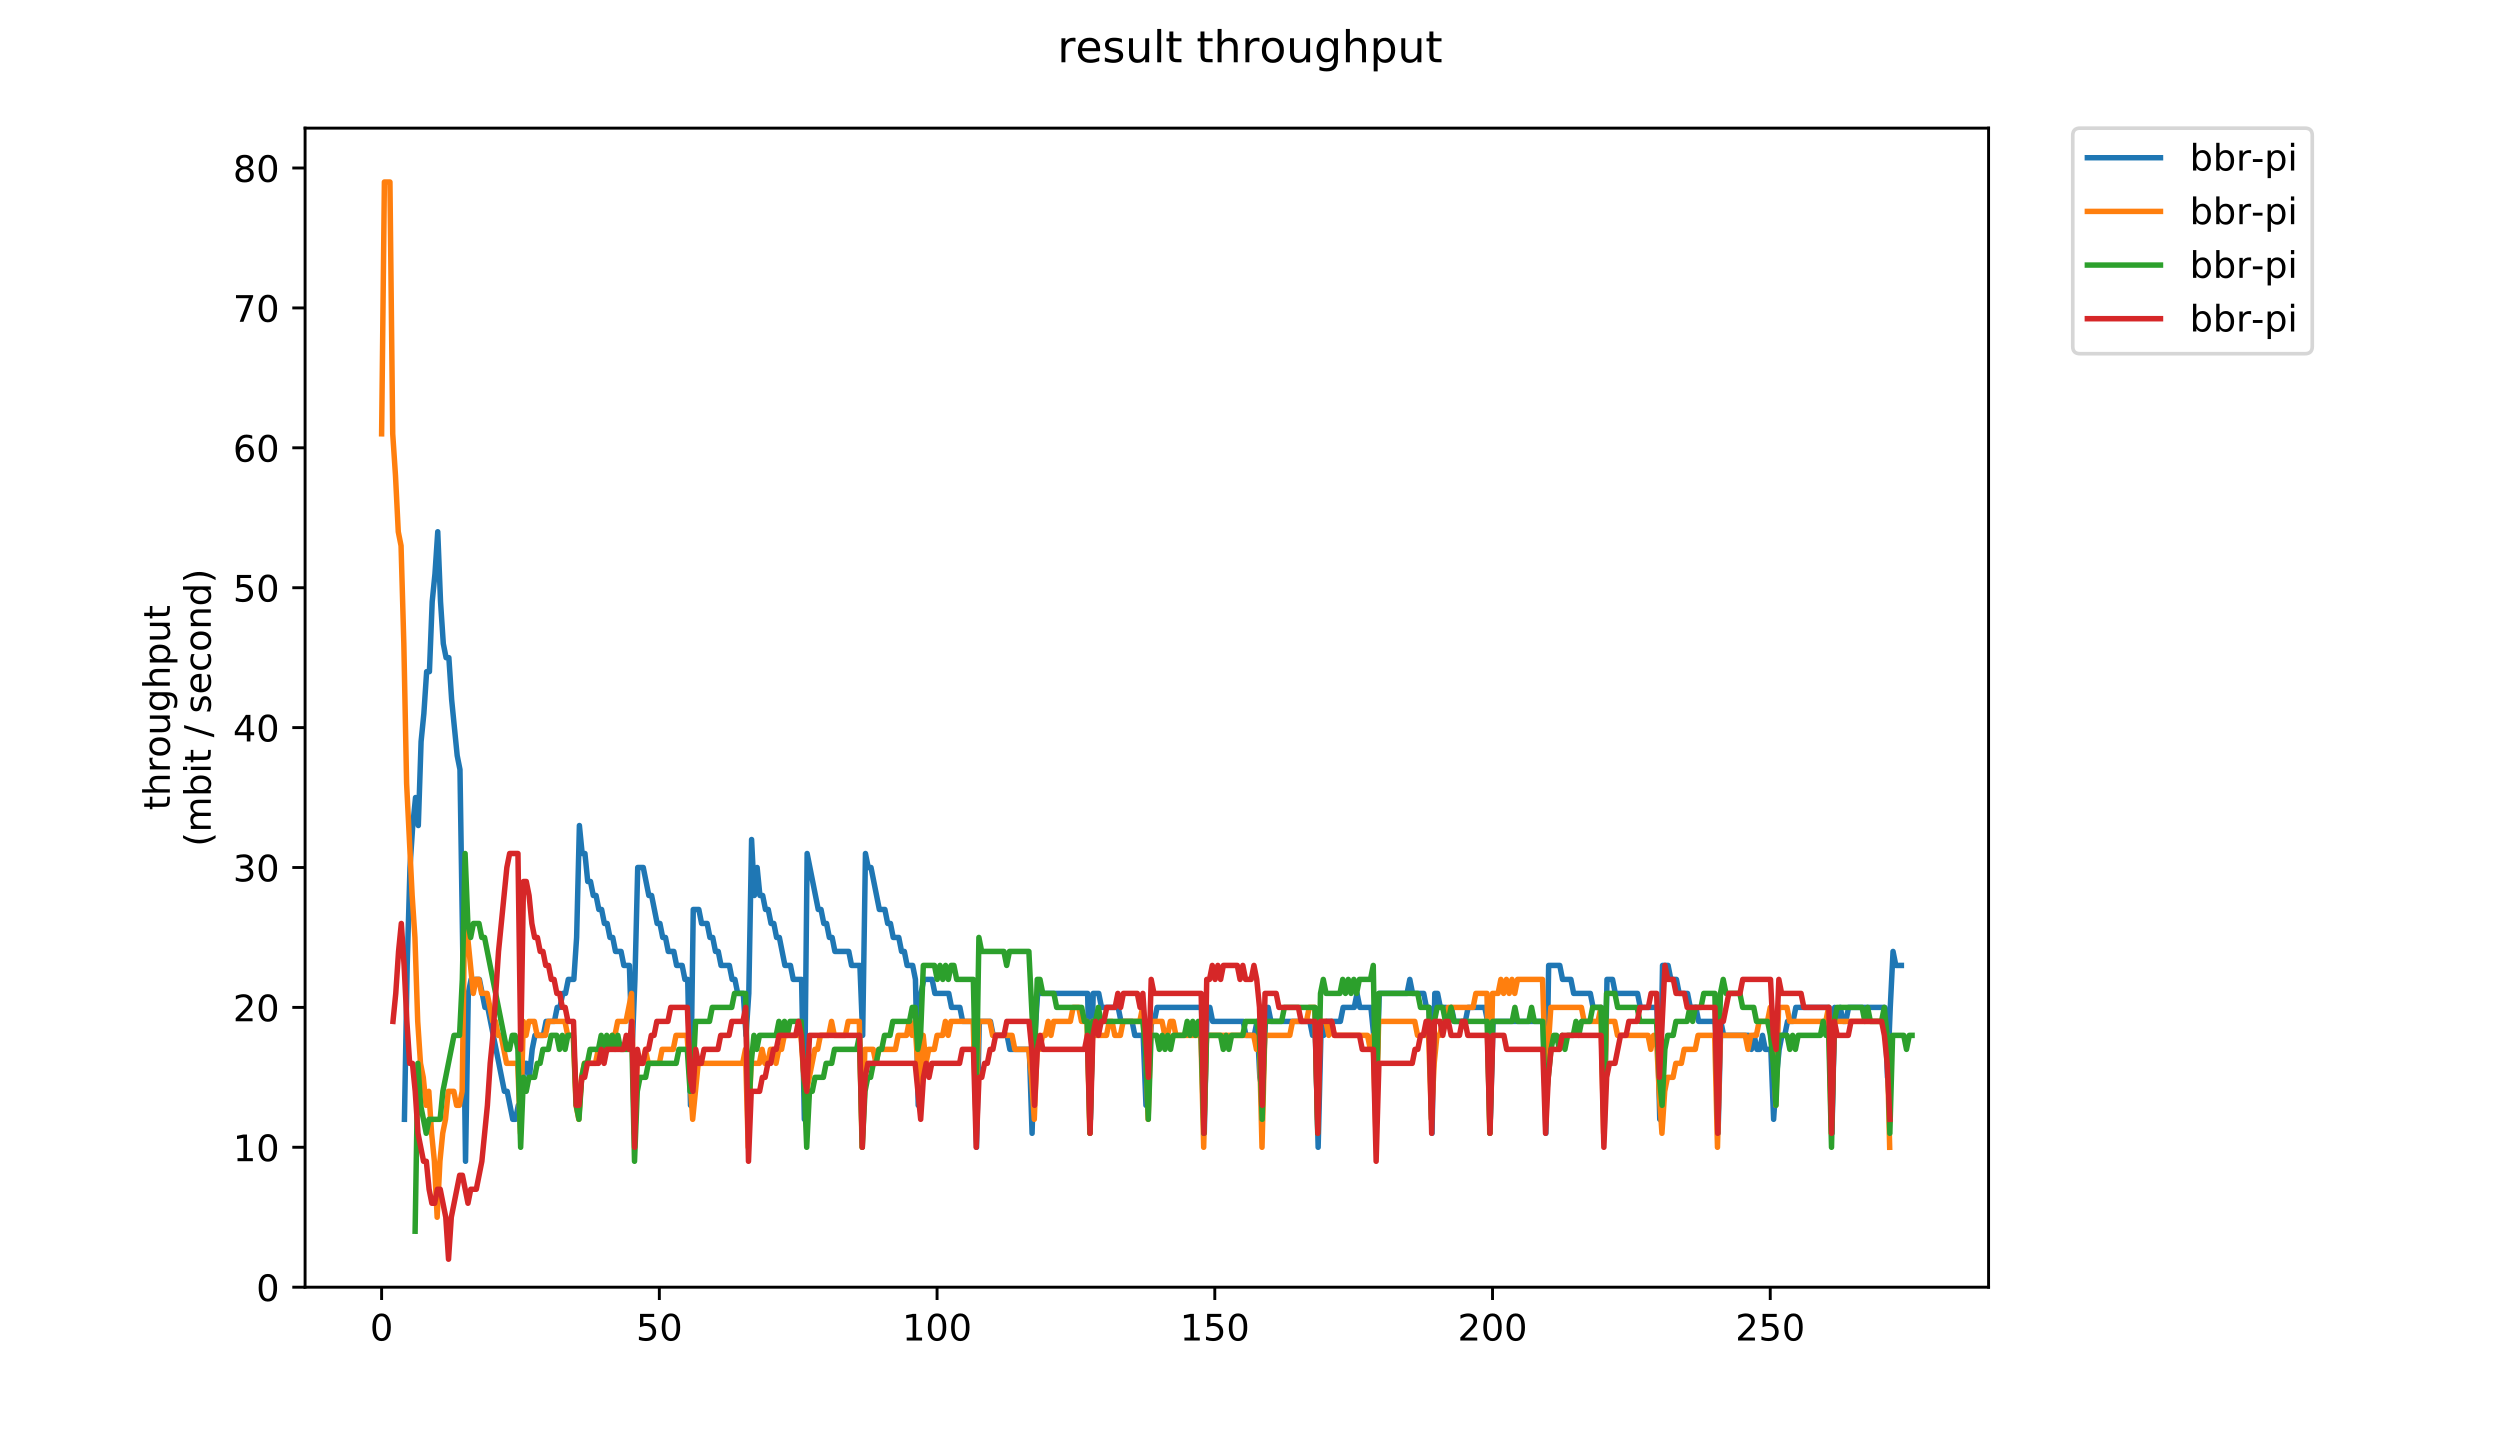 <?xml version="1.0" encoding="utf-8" standalone="no"?>
<!DOCTYPE svg PUBLIC "-//W3C//DTD SVG 1.1//EN"
  "http://www.w3.org/Graphics/SVG/1.1/DTD/svg11.dtd">
<!-- Created with matplotlib (https://matplotlib.org/) -->
<svg height="396pt" version="1.1" viewBox="0 0 684 396" width="684pt" xmlns="http://www.w3.org/2000/svg" xmlns:xlink="http://www.w3.org/1999/xlink">
 <defs>
  <style type="text/css">
*{stroke-linecap:butt;stroke-linejoin:round;}
  </style>
 </defs>
 <g id="figure_1">
  <g id="patch_1">
   <path d="M 0 396 
L 684 396 
L 684 0 
L 0 0 
z
" style="fill:#ffffff;"/>
  </g>
  <g id="axes_1">
   <g id="patch_2">
    <path d="M 83.472 352.174 
L 544.074 352.174 
L 544.074 35.062 
L 83.472 35.062 
z
" style="fill:#ffffff;"/>
   </g>
   <g id="matplotlib.axis_1">
    <g id="xtick_1">
     <g id="line2d_1">
      <defs>
       <path d="M 0 0 
L 0 3.5 
" id="mbd7cd6d226" style="stroke:#000000;stroke-width:0.8;"/>
      </defs>
      <g>
       <use style="stroke:#000000;stroke-width:0.8;" x="104.409" xlink:href="#mbd7cd6d226" y="352.174"/>
      </g>
     </g>
     <g id="text_1">
      <!-- 0 -->
      <defs>
       <path d="M 31.781 66.406 
Q 24.172 66.406 20.328 58.906 
Q 16.5 51.422 16.5 36.375 
Q 16.5 21.391 20.328 13.891 
Q 24.172 6.391 31.781 6.391 
Q 39.453 6.391 43.281 13.891 
Q 47.125 21.391 47.125 36.375 
Q 47.125 51.422 43.281 58.906 
Q 39.453 66.406 31.781 66.406 
z
M 31.781 74.219 
Q 44.047 74.219 50.516 64.516 
Q 56.984 54.828 56.984 36.375 
Q 56.984 17.969 50.516 8.266 
Q 44.047 -1.422 31.781 -1.422 
Q 19.531 -1.422 13.062 8.266 
Q 6.594 17.969 6.594 36.375 
Q 6.594 54.828 13.062 64.516 
Q 19.531 74.219 31.781 74.219 
z
" id="DejaVuSans-48"/>
      </defs>
      <g transform="translate(101.228 366.773)scale(0.1 -0.1)">
       <use xlink:href="#DejaVuSans-48"/>
      </g>
     </g>
    </g>
    <g id="xtick_2">
     <g id="line2d_2">
      <g>
       <use style="stroke:#000000;stroke-width:0.8;" x="180.395" xlink:href="#mbd7cd6d226" y="352.174"/>
      </g>
     </g>
     <g id="text_2">
      <!-- 50 -->
      <defs>
       <path d="M 10.797 72.906 
L 49.516 72.906 
L 49.516 64.594 
L 19.828 64.594 
L 19.828 46.734 
Q 21.969 47.469 24.109 47.828 
Q 26.266 48.188 28.422 48.188 
Q 40.625 48.188 47.75 41.5 
Q 54.891 34.812 54.891 23.391 
Q 54.891 11.625 47.562 5.094 
Q 40.234 -1.422 26.906 -1.422 
Q 22.312 -1.422 17.547 -0.641 
Q 12.797 0.141 7.719 1.703 
L 7.719 11.625 
Q 12.109 9.234 16.797 8.062 
Q 21.484 6.891 26.703 6.891 
Q 35.156 6.891 40.078 11.328 
Q 45.016 15.766 45.016 23.391 
Q 45.016 31 40.078 35.438 
Q 35.156 39.891 26.703 39.891 
Q 22.75 39.891 18.812 39.016 
Q 14.891 38.141 10.797 36.281 
z
" id="DejaVuSans-53"/>
      </defs>
      <g transform="translate(174.032 366.773)scale(0.1 -0.1)">
       <use xlink:href="#DejaVuSans-53"/>
       <use x="63.623" xlink:href="#DejaVuSans-48"/>
      </g>
     </g>
    </g>
    <g id="xtick_3">
     <g id="line2d_3">
      <g>
       <use style="stroke:#000000;stroke-width:0.8;" x="256.381" xlink:href="#mbd7cd6d226" y="352.174"/>
      </g>
     </g>
     <g id="text_3">
      <!-- 100 -->
      <defs>
       <path d="M 12.406 8.297 
L 28.516 8.297 
L 28.516 63.922 
L 10.984 60.406 
L 10.984 69.391 
L 28.422 72.906 
L 38.281 72.906 
L 38.281 8.297 
L 54.391 8.297 
L 54.391 0 
L 12.406 0 
z
" id="DejaVuSans-49"/>
      </defs>
      <g transform="translate(246.837 366.773)scale(0.1 -0.1)">
       <use xlink:href="#DejaVuSans-49"/>
       <use x="63.623" xlink:href="#DejaVuSans-48"/>
       <use x="127.246" xlink:href="#DejaVuSans-48"/>
      </g>
     </g>
    </g>
    <g id="xtick_4">
     <g id="line2d_4">
      <g>
       <use style="stroke:#000000;stroke-width:0.8;" x="332.367" xlink:href="#mbd7cd6d226" y="352.174"/>
      </g>
     </g>
     <g id="text_4">
      <!-- 150 -->
      <g transform="translate(322.823 366.773)scale(0.1 -0.1)">
       <use xlink:href="#DejaVuSans-49"/>
       <use x="63.623" xlink:href="#DejaVuSans-53"/>
       <use x="127.246" xlink:href="#DejaVuSans-48"/>
      </g>
     </g>
    </g>
    <g id="xtick_5">
     <g id="line2d_5">
      <g>
       <use style="stroke:#000000;stroke-width:0.8;" x="408.353" xlink:href="#mbd7cd6d226" y="352.174"/>
      </g>
     </g>
     <g id="text_5">
      <!-- 200 -->
      <defs>
       <path d="M 19.188 8.297 
L 53.609 8.297 
L 53.609 0 
L 7.328 0 
L 7.328 8.297 
Q 12.938 14.109 22.625 23.891 
Q 32.328 33.688 34.812 36.531 
Q 39.547 41.844 41.422 45.531 
Q 43.312 49.219 43.312 52.781 
Q 43.312 58.594 39.234 62.25 
Q 35.156 65.922 28.609 65.922 
Q 23.969 65.922 18.812 64.312 
Q 13.672 62.703 7.812 59.422 
L 7.812 69.391 
Q 13.766 71.781 18.938 73 
Q 24.125 74.219 28.422 74.219 
Q 39.75 74.219 46.484 68.547 
Q 53.219 62.891 53.219 53.422 
Q 53.219 48.922 51.531 44.891 
Q 49.859 40.875 45.406 35.406 
Q 44.188 33.984 37.641 27.219 
Q 31.109 20.453 19.188 8.297 
z
" id="DejaVuSans-50"/>
      </defs>
      <g transform="translate(398.809 366.773)scale(0.1 -0.1)">
       <use xlink:href="#DejaVuSans-50"/>
       <use x="63.623" xlink:href="#DejaVuSans-48"/>
       <use x="127.246" xlink:href="#DejaVuSans-48"/>
      </g>
     </g>
    </g>
    <g id="xtick_6">
     <g id="line2d_6">
      <g>
       <use style="stroke:#000000;stroke-width:0.8;" x="484.339" xlink:href="#mbd7cd6d226" y="352.174"/>
      </g>
     </g>
     <g id="text_6">
      <!-- 250 -->
      <g transform="translate(474.795 366.773)scale(0.1 -0.1)">
       <use xlink:href="#DejaVuSans-50"/>
       <use x="63.623" xlink:href="#DejaVuSans-53"/>
       <use x="127.246" xlink:href="#DejaVuSans-48"/>
      </g>
     </g>
    </g>
   </g>
   <g id="matplotlib.axis_2">
    <g id="ytick_1">
     <g id="line2d_7">
      <defs>
       <path d="M 0 0 
L -3.5 0 
" id="md52f89cf24" style="stroke:#000000;stroke-width:0.8;"/>
      </defs>
      <g>
       <use style="stroke:#000000;stroke-width:0.8;" x="83.472" xlink:href="#md52f89cf24" y="352.174"/>
      </g>
     </g>
     <g id="text_7">
      <!-- 0 -->
      <g transform="translate(70.11 355.973)scale(0.1 -0.1)">
       <use xlink:href="#DejaVuSans-48"/>
      </g>
     </g>
    </g>
    <g id="ytick_2">
     <g id="line2d_8">
      <g>
       <use style="stroke:#000000;stroke-width:0.8;" x="83.472" xlink:href="#md52f89cf24" y="313.899"/>
      </g>
     </g>
     <g id="text_8">
      <!-- 10 -->
      <g transform="translate(63.747 317.698)scale(0.1 -0.1)">
       <use xlink:href="#DejaVuSans-49"/>
       <use x="63.623" xlink:href="#DejaVuSans-48"/>
      </g>
     </g>
    </g>
    <g id="ytick_3">
     <g id="line2d_9">
      <g>
       <use style="stroke:#000000;stroke-width:0.8;" x="83.472" xlink:href="#md52f89cf24" y="275.623"/>
      </g>
     </g>
     <g id="text_9">
      <!-- 20 -->
      <g transform="translate(63.747 279.423)scale(0.1 -0.1)">
       <use xlink:href="#DejaVuSans-50"/>
       <use x="63.623" xlink:href="#DejaVuSans-48"/>
      </g>
     </g>
    </g>
    <g id="ytick_4">
     <g id="line2d_10">
      <g>
       <use style="stroke:#000000;stroke-width:0.8;" x="83.472" xlink:href="#md52f89cf24" y="237.348"/>
      </g>
     </g>
     <g id="text_10">
      <!-- 30 -->
      <defs>
       <path d="M 40.578 39.312 
Q 47.656 37.797 51.625 33 
Q 55.609 28.219 55.609 21.188 
Q 55.609 10.406 48.188 4.484 
Q 40.766 -1.422 27.094 -1.422 
Q 22.516 -1.422 17.656 -0.516 
Q 12.797 0.391 7.625 2.203 
L 7.625 11.719 
Q 11.719 9.328 16.594 8.109 
Q 21.484 6.891 26.812 6.891 
Q 36.078 6.891 40.938 10.547 
Q 45.797 14.203 45.797 21.188 
Q 45.797 27.641 41.281 31.266 
Q 36.766 34.906 28.719 34.906 
L 20.219 34.906 
L 20.219 43.016 
L 29.109 43.016 
Q 36.375 43.016 40.234 45.922 
Q 44.094 48.828 44.094 54.297 
Q 44.094 59.906 40.109 62.906 
Q 36.141 65.922 28.719 65.922 
Q 24.656 65.922 20.016 65.031 
Q 15.375 64.156 9.812 62.312 
L 9.812 71.094 
Q 15.438 72.656 20.344 73.438 
Q 25.25 74.219 29.594 74.219 
Q 40.828 74.219 47.359 69.109 
Q 53.906 64.016 53.906 55.328 
Q 53.906 49.266 50.438 45.094 
Q 46.969 40.922 40.578 39.312 
z
" id="DejaVuSans-51"/>
      </defs>
      <g transform="translate(63.747 241.147)scale(0.1 -0.1)">
       <use xlink:href="#DejaVuSans-51"/>
       <use x="63.623" xlink:href="#DejaVuSans-48"/>
      </g>
     </g>
    </g>
    <g id="ytick_5">
     <g id="line2d_11">
      <g>
       <use style="stroke:#000000;stroke-width:0.8;" x="83.472" xlink:href="#md52f89cf24" y="199.073"/>
      </g>
     </g>
     <g id="text_11">
      <!-- 40 -->
      <defs>
       <path d="M 37.797 64.312 
L 12.891 25.391 
L 37.797 25.391 
z
M 35.203 72.906 
L 47.609 72.906 
L 47.609 25.391 
L 58.016 25.391 
L 58.016 17.188 
L 47.609 17.188 
L 47.609 0 
L 37.797 0 
L 37.797 17.188 
L 4.891 17.188 
L 4.891 26.703 
z
" id="DejaVuSans-52"/>
      </defs>
      <g transform="translate(63.747 202.872)scale(0.1 -0.1)">
       <use xlink:href="#DejaVuSans-52"/>
       <use x="63.623" xlink:href="#DejaVuSans-48"/>
      </g>
     </g>
    </g>
    <g id="ytick_6">
     <g id="line2d_12">
      <g>
       <use style="stroke:#000000;stroke-width:0.8;" x="83.472" xlink:href="#md52f89cf24" y="160.797"/>
      </g>
     </g>
     <g id="text_12">
      <!-- 50 -->
      <g transform="translate(63.747 164.596)scale(0.1 -0.1)">
       <use xlink:href="#DejaVuSans-53"/>
       <use x="63.623" xlink:href="#DejaVuSans-48"/>
      </g>
     </g>
    </g>
    <g id="ytick_7">
     <g id="line2d_13">
      <g>
       <use style="stroke:#000000;stroke-width:0.8;" x="83.472" xlink:href="#md52f89cf24" y="122.522"/>
      </g>
     </g>
     <g id="text_13">
      <!-- 60 -->
      <defs>
       <path d="M 33.016 40.375 
Q 26.375 40.375 22.484 35.828 
Q 18.609 31.297 18.609 23.391 
Q 18.609 15.531 22.484 10.953 
Q 26.375 6.391 33.016 6.391 
Q 39.656 6.391 43.531 10.953 
Q 47.406 15.531 47.406 23.391 
Q 47.406 31.297 43.531 35.828 
Q 39.656 40.375 33.016 40.375 
z
M 52.594 71.297 
L 52.594 62.312 
Q 48.875 64.062 45.094 64.984 
Q 41.312 65.922 37.594 65.922 
Q 27.828 65.922 22.672 59.328 
Q 17.531 52.734 16.797 39.406 
Q 19.672 43.656 24.016 45.922 
Q 28.375 48.188 33.594 48.188 
Q 44.578 48.188 50.953 41.516 
Q 57.328 34.859 57.328 23.391 
Q 57.328 12.156 50.688 5.359 
Q 44.047 -1.422 33.016 -1.422 
Q 20.359 -1.422 13.672 8.266 
Q 6.984 17.969 6.984 36.375 
Q 6.984 53.656 15.188 63.938 
Q 23.391 74.219 37.203 74.219 
Q 40.922 74.219 44.703 73.484 
Q 48.484 72.75 52.594 71.297 
z
" id="DejaVuSans-54"/>
      </defs>
      <g transform="translate(63.747 126.321)scale(0.1 -0.1)">
       <use xlink:href="#DejaVuSans-54"/>
       <use x="63.623" xlink:href="#DejaVuSans-48"/>
      </g>
     </g>
    </g>
    <g id="ytick_8">
     <g id="line2d_14">
      <g>
       <use style="stroke:#000000;stroke-width:0.8;" x="83.472" xlink:href="#md52f89cf24" y="84.246"/>
      </g>
     </g>
     <g id="text_14">
      <!-- 70 -->
      <defs>
       <path d="M 8.203 72.906 
L 55.078 72.906 
L 55.078 68.703 
L 28.609 0 
L 18.312 0 
L 43.219 64.594 
L 8.203 64.594 
z
" id="DejaVuSans-55"/>
      </defs>
      <g transform="translate(63.747 88.046)scale(0.1 -0.1)">
       <use xlink:href="#DejaVuSans-55"/>
       <use x="63.623" xlink:href="#DejaVuSans-48"/>
      </g>
     </g>
    </g>
    <g id="ytick_9">
     <g id="line2d_15">
      <g>
       <use style="stroke:#000000;stroke-width:0.8;" x="83.472" xlink:href="#md52f89cf24" y="45.971"/>
      </g>
     </g>
     <g id="text_15">
      <!-- 80 -->
      <defs>
       <path d="M 31.781 34.625 
Q 24.75 34.625 20.719 30.859 
Q 16.703 27.094 16.703 20.516 
Q 16.703 13.922 20.719 10.156 
Q 24.75 6.391 31.781 6.391 
Q 38.812 6.391 42.859 10.172 
Q 46.922 13.969 46.922 20.516 
Q 46.922 27.094 42.891 30.859 
Q 38.875 34.625 31.781 34.625 
z
M 21.922 38.812 
Q 15.578 40.375 12.031 44.719 
Q 8.5 49.078 8.5 55.328 
Q 8.5 64.062 14.719 69.141 
Q 20.953 74.219 31.781 74.219 
Q 42.672 74.219 48.875 69.141 
Q 55.078 64.062 55.078 55.328 
Q 55.078 49.078 51.531 44.719 
Q 48 40.375 41.703 38.812 
Q 48.828 37.156 52.797 32.312 
Q 56.781 27.484 56.781 20.516 
Q 56.781 9.906 50.312 4.234 
Q 43.844 -1.422 31.781 -1.422 
Q 19.734 -1.422 13.25 4.234 
Q 6.781 9.906 6.781 20.516 
Q 6.781 27.484 10.781 32.312 
Q 14.797 37.156 21.922 38.812 
z
M 18.312 54.391 
Q 18.312 48.734 21.844 45.562 
Q 25.391 42.391 31.781 42.391 
Q 38.141 42.391 41.719 45.562 
Q 45.312 48.734 45.312 54.391 
Q 45.312 60.062 41.719 63.234 
Q 38.141 66.406 31.781 66.406 
Q 25.391 66.406 21.844 63.234 
Q 18.312 60.062 18.312 54.391 
z
" id="DejaVuSans-56"/>
      </defs>
      <g transform="translate(63.747 49.77)scale(0.1 -0.1)">
       <use xlink:href="#DejaVuSans-56"/>
       <use x="63.623" xlink:href="#DejaVuSans-48"/>
      </g>
     </g>
    </g>
    <g id="text_16">
     <!-- throughput -->
     <defs>
      <path d="M 18.312 70.219 
L 18.312 54.688 
L 36.812 54.688 
L 36.812 47.703 
L 18.312 47.703 
L 18.312 18.016 
Q 18.312 11.328 20.141 9.422 
Q 21.969 7.516 27.594 7.516 
L 36.812 7.516 
L 36.812 0 
L 27.594 0 
Q 17.188 0 13.234 3.875 
Q 9.281 7.766 9.281 18.016 
L 9.281 47.703 
L 2.688 47.703 
L 2.688 54.688 
L 9.281 54.688 
L 9.281 70.219 
z
" id="DejaVuSans-116"/>
      <path d="M 54.891 33.016 
L 54.891 0 
L 45.906 0 
L 45.906 32.719 
Q 45.906 40.484 42.875 44.328 
Q 39.844 48.188 33.797 48.188 
Q 26.516 48.188 22.312 43.547 
Q 18.109 38.922 18.109 30.906 
L 18.109 0 
L 9.078 0 
L 9.078 75.984 
L 18.109 75.984 
L 18.109 46.188 
Q 21.344 51.125 25.703 53.562 
Q 30.078 56 35.797 56 
Q 45.219 56 50.047 50.172 
Q 54.891 44.344 54.891 33.016 
z
" id="DejaVuSans-104"/>
      <path d="M 41.109 46.297 
Q 39.594 47.172 37.812 47.578 
Q 36.031 48 33.891 48 
Q 26.266 48 22.188 43.047 
Q 18.109 38.094 18.109 28.812 
L 18.109 0 
L 9.078 0 
L 9.078 54.688 
L 18.109 54.688 
L 18.109 46.188 
Q 20.953 51.172 25.484 53.578 
Q 30.031 56 36.531 56 
Q 37.453 56 38.578 55.875 
Q 39.703 55.766 41.062 55.516 
z
" id="DejaVuSans-114"/>
      <path d="M 30.609 48.391 
Q 23.391 48.391 19.188 42.75 
Q 14.984 37.109 14.984 27.297 
Q 14.984 17.484 19.156 11.844 
Q 23.344 6.203 30.609 6.203 
Q 37.797 6.203 41.984 11.859 
Q 46.188 17.531 46.188 27.297 
Q 46.188 37.016 41.984 42.703 
Q 37.797 48.391 30.609 48.391 
z
M 30.609 56 
Q 42.328 56 49.016 48.375 
Q 55.719 40.766 55.719 27.297 
Q 55.719 13.875 49.016 6.219 
Q 42.328 -1.422 30.609 -1.422 
Q 18.844 -1.422 12.172 6.219 
Q 5.516 13.875 5.516 27.297 
Q 5.516 40.766 12.172 48.375 
Q 18.844 56 30.609 56 
z
" id="DejaVuSans-111"/>
      <path d="M 8.5 21.578 
L 8.5 54.688 
L 17.484 54.688 
L 17.484 21.922 
Q 17.484 14.156 20.5 10.266 
Q 23.531 6.391 29.594 6.391 
Q 36.859 6.391 41.078 11.031 
Q 45.312 15.672 45.312 23.688 
L 45.312 54.688 
L 54.297 54.688 
L 54.297 0 
L 45.312 0 
L 45.312 8.406 
Q 42.047 3.422 37.719 1 
Q 33.406 -1.422 27.688 -1.422 
Q 18.266 -1.422 13.375 4.438 
Q 8.5 10.297 8.5 21.578 
z
M 31.109 56 
z
" id="DejaVuSans-117"/>
      <path d="M 45.406 27.984 
Q 45.406 37.75 41.375 43.109 
Q 37.359 48.484 30.078 48.484 
Q 22.859 48.484 18.828 43.109 
Q 14.797 37.75 14.797 27.984 
Q 14.797 18.266 18.828 12.891 
Q 22.859 7.516 30.078 7.516 
Q 37.359 7.516 41.375 12.891 
Q 45.406 18.266 45.406 27.984 
z
M 54.391 6.781 
Q 54.391 -7.172 48.188 -13.984 
Q 42 -20.797 29.203 -20.797 
Q 24.469 -20.797 20.266 -20.094 
Q 16.062 -19.391 12.109 -17.922 
L 12.109 -9.188 
Q 16.062 -11.328 19.922 -12.344 
Q 23.781 -13.375 27.781 -13.375 
Q 36.625 -13.375 41.016 -8.766 
Q 45.406 -4.156 45.406 5.172 
L 45.406 9.625 
Q 42.625 4.781 38.281 2.391 
Q 33.938 0 27.875 0 
Q 17.828 0 11.672 7.656 
Q 5.516 15.328 5.516 27.984 
Q 5.516 40.672 11.672 48.328 
Q 17.828 56 27.875 56 
Q 33.938 56 38.281 53.609 
Q 42.625 51.219 45.406 46.391 
L 45.406 54.688 
L 54.391 54.688 
z
" id="DejaVuSans-103"/>
      <path d="M 18.109 8.203 
L 18.109 -20.797 
L 9.078 -20.797 
L 9.078 54.688 
L 18.109 54.688 
L 18.109 46.391 
Q 20.953 51.266 25.266 53.625 
Q 29.594 56 35.594 56 
Q 45.562 56 51.781 48.094 
Q 58.016 40.188 58.016 27.297 
Q 58.016 14.406 51.781 6.484 
Q 45.562 -1.422 35.594 -1.422 
Q 29.594 -1.422 25.266 0.953 
Q 20.953 3.328 18.109 8.203 
z
M 48.688 27.297 
Q 48.688 37.203 44.609 42.844 
Q 40.531 48.484 33.406 48.484 
Q 26.266 48.484 22.188 42.844 
Q 18.109 37.203 18.109 27.297 
Q 18.109 17.391 22.188 11.75 
Q 26.266 6.109 33.406 6.109 
Q 40.531 6.109 44.609 11.75 
Q 48.688 17.391 48.688 27.297 
z
" id="DejaVuSans-112"/>
     </defs>
     <g transform="translate(46.47 221.675)rotate(-90)scale(0.1 -0.1)">
      <use xlink:href="#DejaVuSans-116"/>
      <use x="39.209" xlink:href="#DejaVuSans-104"/>
      <use x="102.588" xlink:href="#DejaVuSans-114"/>
      <use x="143.67" xlink:href="#DejaVuSans-111"/>
      <use x="204.852" xlink:href="#DejaVuSans-117"/>
      <use x="268.23" xlink:href="#DejaVuSans-103"/>
      <use x="331.707" xlink:href="#DejaVuSans-104"/>
      <use x="395.086" xlink:href="#DejaVuSans-112"/>
      <use x="458.562" xlink:href="#DejaVuSans-117"/>
      <use x="521.941" xlink:href="#DejaVuSans-116"/>
     </g>
     <!-- (mbit / second) -->
     <defs>
      <path d="M 31 75.875 
Q 24.469 64.656 21.281 53.656 
Q 18.109 42.672 18.109 31.391 
Q 18.109 20.125 21.312 9.062 
Q 24.516 -2 31 -13.188 
L 23.188 -13.188 
Q 15.875 -1.703 12.234 9.375 
Q 8.594 20.453 8.594 31.391 
Q 8.594 42.281 12.203 53.312 
Q 15.828 64.359 23.188 75.875 
z
" id="DejaVuSans-40"/>
      <path d="M 52 44.188 
Q 55.375 50.25 60.062 53.125 
Q 64.75 56 71.094 56 
Q 79.641 56 84.281 50.016 
Q 88.922 44.047 88.922 33.016 
L 88.922 0 
L 79.891 0 
L 79.891 32.719 
Q 79.891 40.578 77.094 44.375 
Q 74.312 48.188 68.609 48.188 
Q 61.625 48.188 57.562 43.547 
Q 53.516 38.922 53.516 30.906 
L 53.516 0 
L 44.484 0 
L 44.484 32.719 
Q 44.484 40.625 41.703 44.406 
Q 38.922 48.188 33.109 48.188 
Q 26.219 48.188 22.156 43.531 
Q 18.109 38.875 18.109 30.906 
L 18.109 0 
L 9.078 0 
L 9.078 54.688 
L 18.109 54.688 
L 18.109 46.188 
Q 21.188 51.219 25.484 53.609 
Q 29.781 56 35.688 56 
Q 41.656 56 45.828 52.969 
Q 50 49.953 52 44.188 
z
" id="DejaVuSans-109"/>
      <path d="M 48.688 27.297 
Q 48.688 37.203 44.609 42.844 
Q 40.531 48.484 33.406 48.484 
Q 26.266 48.484 22.188 42.844 
Q 18.109 37.203 18.109 27.297 
Q 18.109 17.391 22.188 11.75 
Q 26.266 6.109 33.406 6.109 
Q 40.531 6.109 44.609 11.75 
Q 48.688 17.391 48.688 27.297 
z
M 18.109 46.391 
Q 20.953 51.266 25.266 53.625 
Q 29.594 56 35.594 56 
Q 45.562 56 51.781 48.094 
Q 58.016 40.188 58.016 27.297 
Q 58.016 14.406 51.781 6.484 
Q 45.562 -1.422 35.594 -1.422 
Q 29.594 -1.422 25.266 0.953 
Q 20.953 3.328 18.109 8.203 
L 18.109 0 
L 9.078 0 
L 9.078 75.984 
L 18.109 75.984 
z
" id="DejaVuSans-98"/>
      <path d="M 9.422 54.688 
L 18.406 54.688 
L 18.406 0 
L 9.422 0 
z
M 9.422 75.984 
L 18.406 75.984 
L 18.406 64.594 
L 9.422 64.594 
z
" id="DejaVuSans-105"/>
      <path id="DejaVuSans-32"/>
      <path d="M 25.391 72.906 
L 33.688 72.906 
L 8.297 -9.281 
L 0 -9.281 
z
" id="DejaVuSans-47"/>
      <path d="M 44.281 53.078 
L 44.281 44.578 
Q 40.484 46.531 36.375 47.5 
Q 32.281 48.484 27.875 48.484 
Q 21.188 48.484 17.844 46.438 
Q 14.5 44.391 14.5 40.281 
Q 14.5 37.156 16.891 35.375 
Q 19.281 33.594 26.516 31.984 
L 29.594 31.297 
Q 39.156 29.25 43.188 25.516 
Q 47.219 21.781 47.219 15.094 
Q 47.219 7.469 41.188 3.016 
Q 35.156 -1.422 24.609 -1.422 
Q 20.219 -1.422 15.453 -0.562 
Q 10.688 0.297 5.422 2 
L 5.422 11.281 
Q 10.406 8.688 15.234 7.391 
Q 20.062 6.109 24.812 6.109 
Q 31.156 6.109 34.562 8.281 
Q 37.984 10.453 37.984 14.406 
Q 37.984 18.062 35.516 20.016 
Q 33.062 21.969 24.703 23.781 
L 21.578 24.516 
Q 13.234 26.266 9.516 29.906 
Q 5.812 33.547 5.812 39.891 
Q 5.812 47.609 11.281 51.797 
Q 16.75 56 26.812 56 
Q 31.781 56 36.172 55.266 
Q 40.578 54.547 44.281 53.078 
z
" id="DejaVuSans-115"/>
      <path d="M 56.203 29.594 
L 56.203 25.203 
L 14.891 25.203 
Q 15.484 15.922 20.484 11.062 
Q 25.484 6.203 34.422 6.203 
Q 39.594 6.203 44.453 7.469 
Q 49.312 8.734 54.109 11.281 
L 54.109 2.781 
Q 49.266 0.734 44.188 -0.344 
Q 39.109 -1.422 33.891 -1.422 
Q 20.797 -1.422 13.156 6.188 
Q 5.516 13.812 5.516 26.812 
Q 5.516 40.234 12.766 48.109 
Q 20.016 56 32.328 56 
Q 43.359 56 49.781 48.891 
Q 56.203 41.797 56.203 29.594 
z
M 47.219 32.234 
Q 47.125 39.594 43.094 43.984 
Q 39.062 48.391 32.422 48.391 
Q 24.906 48.391 20.391 44.141 
Q 15.875 39.891 15.188 32.172 
z
" id="DejaVuSans-101"/>
      <path d="M 48.781 52.594 
L 48.781 44.188 
Q 44.969 46.297 41.141 47.344 
Q 37.312 48.391 33.406 48.391 
Q 24.656 48.391 19.812 42.844 
Q 14.984 37.312 14.984 27.297 
Q 14.984 17.281 19.812 11.734 
Q 24.656 6.203 33.406 6.203 
Q 37.312 6.203 41.141 7.25 
Q 44.969 8.297 48.781 10.406 
L 48.781 2.094 
Q 45.016 0.344 40.984 -0.531 
Q 36.969 -1.422 32.422 -1.422 
Q 20.062 -1.422 12.781 6.344 
Q 5.516 14.109 5.516 27.297 
Q 5.516 40.672 12.859 48.328 
Q 20.219 56 33.016 56 
Q 37.156 56 41.109 55.141 
Q 45.062 54.297 48.781 52.594 
z
" id="DejaVuSans-99"/>
      <path d="M 54.891 33.016 
L 54.891 0 
L 45.906 0 
L 45.906 32.719 
Q 45.906 40.484 42.875 44.328 
Q 39.844 48.188 33.797 48.188 
Q 26.516 48.188 22.312 43.547 
Q 18.109 38.922 18.109 30.906 
L 18.109 0 
L 9.078 0 
L 9.078 54.688 
L 18.109 54.688 
L 18.109 46.188 
Q 21.344 51.125 25.703 53.562 
Q 30.078 56 35.797 56 
Q 45.219 56 50.047 50.172 
Q 54.891 44.344 54.891 33.016 
z
" id="DejaVuSans-110"/>
      <path d="M 45.406 46.391 
L 45.406 75.984 
L 54.391 75.984 
L 54.391 0 
L 45.406 0 
L 45.406 8.203 
Q 42.578 3.328 38.25 0.953 
Q 33.938 -1.422 27.875 -1.422 
Q 17.969 -1.422 11.734 6.484 
Q 5.516 14.406 5.516 27.297 
Q 5.516 40.188 11.734 48.094 
Q 17.969 56 27.875 56 
Q 33.938 56 38.25 53.625 
Q 42.578 51.266 45.406 46.391 
z
M 14.797 27.297 
Q 14.797 17.391 18.875 11.75 
Q 22.953 6.109 30.078 6.109 
Q 37.203 6.109 41.297 11.75 
Q 45.406 17.391 45.406 27.297 
Q 45.406 37.203 41.297 42.844 
Q 37.203 48.484 30.078 48.484 
Q 22.953 48.484 18.875 42.844 
Q 14.797 37.203 14.797 27.297 
z
" id="DejaVuSans-100"/>
      <path d="M 8.016 75.875 
L 15.828 75.875 
Q 23.141 64.359 26.781 53.312 
Q 30.422 42.281 30.422 31.391 
Q 30.422 20.453 26.781 9.375 
Q 23.141 -1.703 15.828 -13.188 
L 8.016 -13.188 
Q 14.5 -2 17.703 9.062 
Q 20.906 20.125 20.906 31.391 
Q 20.906 42.672 17.703 53.656 
Q 14.5 64.656 8.016 75.875 
z
" id="DejaVuSans-41"/>
     </defs>
     <g transform="translate(57.668 231.609)rotate(-90)scale(0.1 -0.1)">
      <use xlink:href="#DejaVuSans-40"/>
      <use x="39.014" xlink:href="#DejaVuSans-109"/>
      <use x="136.426" xlink:href="#DejaVuSans-98"/>
      <use x="199.902" xlink:href="#DejaVuSans-105"/>
      <use x="227.686" xlink:href="#DejaVuSans-116"/>
      <use x="266.895" xlink:href="#DejaVuSans-32"/>
      <use x="298.682" xlink:href="#DejaVuSans-47"/>
      <use x="332.373" xlink:href="#DejaVuSans-32"/>
      <use x="364.16" xlink:href="#DejaVuSans-115"/>
      <use x="416.26" xlink:href="#DejaVuSans-101"/>
      <use x="477.783" xlink:href="#DejaVuSans-99"/>
      <use x="532.764" xlink:href="#DejaVuSans-111"/>
      <use x="593.945" xlink:href="#DejaVuSans-110"/>
      <use x="657.324" xlink:href="#DejaVuSans-100"/>
      <use x="720.801" xlink:href="#DejaVuSans-41"/>
     </g>
    </g>
   </g>
   <g id="line2d_16">
    <path clip-path="url(#pabd8fc4e37)" d="M 110.65 306.244 
L 111.41 264.141 
L 112.17 237.348 
L 112.93 225.865 
L 113.69 218.21 
L 114.45 225.865 
L 115.209 202.9 
L 115.969 195.245 
L 116.729 183.762 
L 117.489 183.762 
L 118.249 164.625 
L 119.009 156.97 
L 119.769 145.487 
L 120.528 164.625 
L 121.288 176.107 
L 122.048 179.935 
L 122.808 179.935 
L 123.568 191.417 
L 125.088 206.728 
L 125.847 210.555 
L 126.607 260.313 
L 127.367 317.726 
L 128.127 271.796 
L 128.887 267.968 
L 131.167 267.968 
L 132.686 275.623 
L 133.446 275.623 
L 138.005 298.589 
L 138.765 298.589 
L 140.285 306.244 
L 141.045 306.244 
L 141.805 302.416 
L 142.564 302.416 
L 143.324 290.934 
L 144.084 290.934 
L 144.844 294.761 
L 145.604 287.106 
L 146.364 283.278 
L 148.643 283.278 
L 149.403 279.451 
L 151.683 279.451 
L 152.443 275.623 
L 153.202 275.623 
L 153.962 271.796 
L 154.722 271.796 
L 155.482 267.968 
L 157.002 267.968 
L 157.762 256.486 
L 158.521 225.865 
L 159.281 233.52 
L 160.041 233.52 
L 160.801 241.176 
L 161.561 241.176 
L 162.321 245.003 
L 163.081 245.003 
L 163.841 248.831 
L 164.6 248.831 
L 165.36 252.658 
L 166.12 252.658 
L 166.88 256.486 
L 167.64 256.486 
L 168.4 260.313 
L 169.919 260.313 
L 170.679 264.141 
L 172.199 264.141 
L 172.959 287.106 
L 173.719 267.968 
L 174.479 237.348 
L 175.998 237.348 
L 177.518 245.003 
L 178.278 245.003 
L 179.798 252.658 
L 180.557 252.658 
L 181.317 256.486 
L 182.077 256.486 
L 182.837 260.313 
L 184.357 260.313 
L 185.117 264.141 
L 186.636 264.141 
L 187.396 267.968 
L 188.156 267.968 
L 188.916 302.416 
L 189.676 248.831 
L 191.195 248.831 
L 191.955 252.658 
L 193.475 252.658 
L 194.235 256.486 
L 194.995 256.486 
L 195.755 260.313 
L 196.515 260.313 
L 197.274 264.141 
L 199.554 264.141 
L 200.314 267.968 
L 201.074 267.968 
L 201.834 271.796 
L 203.353 271.796 
L 204.113 283.278 
L 204.873 271.796 
L 205.633 229.693 
L 206.393 245.003 
L 207.153 237.348 
L 207.912 245.003 
L 208.672 245.003 
L 209.432 248.831 
L 210.192 248.831 
L 210.952 252.658 
L 211.712 252.658 
L 212.472 256.486 
L 213.231 256.486 
L 214.751 264.141 
L 216.271 264.141 
L 217.031 267.968 
L 219.31 267.968 
L 220.07 306.244 
L 220.83 233.52 
L 223.869 248.831 
L 224.629 248.831 
L 225.389 252.658 
L 226.149 252.658 
L 226.909 256.486 
L 227.669 256.486 
L 228.429 260.313 
L 232.228 260.313 
L 232.988 264.141 
L 235.267 264.141 
L 236.027 283.278 
L 236.787 233.52 
L 237.547 237.348 
L 238.307 237.348 
L 240.586 248.831 
L 242.106 248.831 
L 242.866 252.658 
L 243.626 252.658 
L 244.386 256.486 
L 245.905 256.486 
L 246.665 260.313 
L 247.425 260.313 
L 248.185 264.141 
L 249.705 264.141 
L 250.465 267.968 
L 251.224 302.416 
L 251.984 271.796 
L 252.744 267.968 
L 255.024 267.968 
L 255.784 271.796 
L 259.583 271.796 
L 260.343 275.623 
L 262.622 275.623 
L 263.382 279.451 
L 266.422 279.451 
L 267.182 313.899 
L 267.941 279.451 
L 270.981 279.451 
L 271.741 283.278 
L 275.54 283.278 
L 276.3 287.106 
L 281.619 287.106 
L 282.379 310.071 
L 283.139 283.278 
L 283.898 271.796 
L 297.576 271.796 
L 298.336 306.244 
L 299.096 271.796 
L 300.615 271.796 
L 301.375 275.623 
L 305.934 275.623 
L 306.694 279.451 
L 309.734 279.451 
L 310.494 283.278 
L 312.773 283.278 
L 313.533 302.416 
L 315.053 279.451 
L 315.813 279.451 
L 316.572 275.623 
L 328.73 275.623 
L 329.49 310.071 
L 330.25 275.623 
L 331.01 275.623 
L 331.77 279.451 
L 340.128 279.451 
L 340.888 283.278 
L 343.168 283.278 
L 343.927 279.451 
L 344.687 294.761 
L 345.447 298.589 
L 346.207 279.451 
L 346.967 275.623 
L 347.727 279.451 
L 358.365 279.451 
L 359.125 283.278 
L 359.884 283.278 
L 360.644 313.899 
L 361.404 283.278 
L 362.164 283.278 
L 362.924 279.451 
L 366.723 279.451 
L 367.483 275.623 
L 370.523 275.623 
L 371.282 271.796 
L 372.042 275.623 
L 375.082 275.623 
L 375.842 283.278 
L 376.601 298.589 
L 377.361 271.796 
L 384.96 271.796 
L 385.72 267.968 
L 386.48 271.796 
L 389.519 271.796 
L 390.279 275.623 
L 391.039 275.623 
L 391.799 310.071 
L 392.558 271.796 
L 393.318 271.796 
L 394.078 275.623 
L 395.598 275.623 
L 396.358 279.451 
L 397.118 275.623 
L 397.878 279.451 
L 400.917 279.451 
L 401.677 275.623 
L 406.236 275.623 
L 406.996 279.451 
L 407.756 306.244 
L 408.516 279.451 
L 422.193 279.451 
L 422.953 310.071 
L 423.713 264.141 
L 426.752 264.141 
L 427.512 267.968 
L 429.792 267.968 
L 430.552 271.796 
L 435.111 271.796 
L 435.871 275.623 
L 438.15 275.623 
L 438.91 310.071 
L 439.67 267.968 
L 441.19 267.968 
L 441.949 271.796 
L 448.028 271.796 
L 448.788 275.623 
L 453.347 275.623 
L 454.107 306.244 
L 454.867 264.141 
L 456.387 264.141 
L 457.147 267.968 
L 458.666 267.968 
L 459.426 271.796 
L 461.706 271.796 
L 462.466 275.623 
L 463.985 275.623 
L 464.745 279.451 
L 469.304 279.451 
L 470.064 310.071 
L 470.824 279.451 
L 471.584 283.278 
L 478.423 283.278 
L 479.183 287.106 
L 479.942 283.278 
L 480.702 287.106 
L 481.462 287.106 
L 482.222 283.278 
L 482.982 287.106 
L 484.502 287.106 
L 485.261 306.244 
L 486.021 294.761 
L 486.781 287.106 
L 487.541 283.278 
L 488.301 283.278 
L 489.061 279.451 
L 490.58 279.451 
L 491.34 275.623 
L 500.459 275.623 
L 501.219 310.071 
L 501.978 275.623 
L 502.738 279.451 
L 503.498 275.623 
L 504.258 279.451 
L 505.018 279.451 
L 505.778 275.623 
L 515.656 275.623 
L 516.416 294.761 
L 517.176 275.623 
L 517.935 260.313 
L 518.695 264.141 
L 520.215 264.141 
L 520.215 264.141 
" style="fill:none;stroke:#1f77b4;stroke-linecap:square;stroke-width:1.5;"/>
   </g>
   <g id="line2d_17">
    <path clip-path="url(#pabd8fc4e37)" d="M 104.409 118.694 
L 105.169 49.799 
L 106.688 49.799 
L 107.448 118.694 
L 108.208 130.177 
L 108.968 145.487 
L 109.728 149.315 
L 110.488 176.107 
L 111.248 214.383 
L 112.767 245.003 
L 113.527 256.486 
L 114.287 279.451 
L 115.047 290.934 
L 115.807 294.761 
L 116.567 302.416 
L 117.326 298.589 
L 118.086 310.071 
L 118.846 317.726 
L 119.606 333.036 
L 120.366 317.726 
L 121.126 310.071 
L 121.886 306.244 
L 122.645 298.589 
L 124.165 298.589 
L 124.925 302.416 
L 125.685 302.416 
L 126.445 298.589 
L 127.205 245.003 
L 127.964 256.486 
L 129.484 271.796 
L 130.244 267.968 
L 131.004 267.968 
L 131.764 271.796 
L 133.283 271.796 
L 134.803 279.451 
L 135.563 279.451 
L 136.323 283.278 
L 137.083 283.278 
L 138.602 290.934 
L 141.642 290.934 
L 142.402 310.071 
L 143.162 279.451 
L 143.922 283.278 
L 144.681 279.451 
L 146.201 279.451 
L 146.961 283.278 
L 149.241 283.278 
L 150 279.451 
L 154.56 279.451 
L 155.319 283.278 
L 156.839 283.278 
L 157.599 302.416 
L 158.359 306.244 
L 159.119 294.761 
L 159.879 290.934 
L 162.918 290.934 
L 163.678 287.106 
L 166.717 287.106 
L 167.477 283.278 
L 168.237 283.278 
L 168.997 279.451 
L 171.276 279.451 
L 172.796 271.796 
L 173.556 310.071 
L 174.316 290.934 
L 175.836 290.934 
L 176.596 287.106 
L 177.355 290.934 
L 180.395 290.934 
L 181.155 287.106 
L 184.194 287.106 
L 184.954 283.278 
L 187.993 283.278 
L 189.513 306.244 
L 191.033 290.934 
L 203.191 290.934 
L 203.95 287.106 
L 204.71 313.899 
L 205.47 290.934 
L 207.75 290.934 
L 208.51 287.106 
L 209.27 290.934 
L 210.029 290.934 
L 210.789 287.106 
L 211.549 287.106 
L 212.309 290.934 
L 213.069 287.106 
L 213.829 287.106 
L 214.589 283.278 
L 219.148 283.278 
L 219.908 294.761 
L 220.667 298.589 
L 222.947 287.106 
L 223.707 287.106 
L 224.467 283.278 
L 226.746 283.278 
L 227.506 279.451 
L 228.266 283.278 
L 231.305 283.278 
L 232.065 279.451 
L 235.105 279.451 
L 235.865 313.899 
L 236.624 287.106 
L 238.904 287.106 
L 239.664 290.934 
L 240.424 287.106 
L 244.983 287.106 
L 245.743 283.278 
L 248.022 283.278 
L 248.782 279.451 
L 249.542 283.278 
L 250.302 279.451 
L 251.822 302.416 
L 252.582 283.278 
L 253.341 290.934 
L 254.101 287.106 
L 255.621 287.106 
L 256.381 283.278 
L 257.901 283.278 
L 258.66 279.451 
L 259.42 283.278 
L 260.18 279.451 
L 266.259 279.451 
L 267.019 306.244 
L 267.779 279.451 
L 270.818 279.451 
L 271.578 283.278 
L 276.897 283.278 
L 277.657 287.106 
L 281.456 287.106 
L 282.216 294.761 
L 282.976 306.244 
L 283.736 287.106 
L 284.496 287.106 
L 285.256 283.278 
L 286.015 283.278 
L 286.775 279.451 
L 287.535 283.278 
L 288.295 279.451 
L 292.854 279.451 
L 293.614 275.623 
L 295.134 275.623 
L 295.894 279.451 
L 297.413 279.451 
L 298.173 310.071 
L 298.933 279.451 
L 299.693 283.278 
L 302.732 283.278 
L 303.492 279.451 
L 304.252 279.451 
L 305.012 283.278 
L 306.532 283.278 
L 307.292 279.451 
L 311.851 279.451 
L 312.611 275.623 
L 313.37 283.278 
L 314.13 306.244 
L 314.89 279.451 
L 317.93 279.451 
L 318.689 283.278 
L 319.449 283.278 
L 320.209 279.451 
L 320.969 279.451 
L 321.729 283.278 
L 328.568 283.278 
L 329.327 313.899 
L 330.087 283.278 
L 343.005 283.278 
L 343.765 287.106 
L 344.525 283.278 
L 345.285 313.899 
L 346.044 283.278 
L 352.883 283.278 
L 353.643 279.451 
L 357.442 279.451 
L 358.202 275.623 
L 359.722 275.623 
L 360.482 306.244 
L 361.242 279.451 
L 362.761 279.451 
L 363.521 283.278 
L 364.281 279.451 
L 365.041 283.278 
L 374.159 283.278 
L 374.919 287.106 
L 375.679 283.278 
L 376.439 310.071 
L 377.199 279.451 
L 387.077 279.451 
L 387.837 283.278 
L 390.876 283.278 
L 391.636 306.244 
L 392.396 290.934 
L 393.156 283.278 
L 393.916 283.278 
L 394.675 279.451 
L 395.435 279.451 
L 396.195 275.623 
L 403.034 275.623 
L 403.794 271.796 
L 406.833 271.796 
L 407.593 310.071 
L 408.353 271.796 
L 409.873 271.796 
L 410.633 267.968 
L 411.392 271.796 
L 412.152 267.968 
L 412.912 271.796 
L 413.672 267.968 
L 414.432 271.796 
L 415.192 267.968 
L 422.03 267.968 
L 422.79 290.934 
L 423.55 287.106 
L 424.31 275.623 
L 432.668 275.623 
L 433.428 279.451 
L 437.228 279.451 
L 437.988 275.623 
L 438.747 310.071 
L 439.507 279.451 
L 441.787 279.451 
L 442.547 283.278 
L 450.905 283.278 
L 451.665 287.106 
L 452.425 283.278 
L 453.185 283.278 
L 453.945 298.589 
L 454.704 310.071 
L 455.464 298.589 
L 456.224 294.761 
L 457.744 294.761 
L 458.504 290.934 
L 460.023 290.934 
L 460.783 287.106 
L 463.823 287.106 
L 464.583 283.278 
L 469.142 283.278 
L 469.902 313.899 
L 470.662 283.278 
L 477.5 283.278 
L 478.26 287.106 
L 479.02 283.278 
L 480.54 283.278 
L 481.3 279.451 
L 483.579 279.451 
L 484.339 275.623 
L 485.099 283.278 
L 485.859 302.416 
L 486.619 275.623 
L 488.898 275.623 
L 489.658 279.451 
L 499.536 279.451 
L 500.296 275.623 
L 501.056 310.071 
L 501.816 279.451 
L 515.493 279.451 
L 516.253 283.278 
L 517.013 313.899 
L 517.013 313.899 
" style="fill:none;stroke:#ff7f0e;stroke-linecap:square;stroke-width:1.5;"/>
   </g>
   <g id="line2d_18">
    <path clip-path="url(#pabd8fc4e37)" d="M 113.573 336.864 
L 114.333 290.934 
L 115.092 302.416 
L 116.612 310.071 
L 117.372 306.244 
L 120.411 306.244 
L 121.171 298.589 
L 124.211 283.278 
L 125.73 283.278 
L 126.49 267.968 
L 127.25 233.52 
L 128.01 252.658 
L 128.77 256.486 
L 129.53 252.658 
L 131.049 252.658 
L 131.809 256.486 
L 132.569 256.486 
L 138.648 287.106 
L 139.408 287.106 
L 140.168 283.278 
L 140.928 283.278 
L 141.688 287.106 
L 142.447 313.899 
L 143.207 294.761 
L 143.967 298.589 
L 144.727 294.761 
L 146.247 294.761 
L 147.007 290.934 
L 147.766 290.934 
L 148.526 287.106 
L 150.046 287.106 
L 150.806 283.278 
L 152.326 283.278 
L 153.085 287.106 
L 153.845 283.278 
L 154.605 287.106 
L 155.365 283.278 
L 156.885 283.278 
L 157.645 302.416 
L 158.404 306.244 
L 159.164 294.761 
L 159.924 290.934 
L 160.684 290.934 
L 161.444 287.106 
L 163.723 287.106 
L 164.483 283.278 
L 165.243 287.106 
L 166.003 283.278 
L 166.763 287.106 
L 167.523 283.278 
L 168.283 287.106 
L 169.043 283.278 
L 169.802 287.106 
L 172.082 287.106 
L 172.842 283.278 
L 173.602 317.726 
L 174.362 298.589 
L 175.121 294.761 
L 176.641 294.761 
L 177.401 290.934 
L 185 290.934 
L 185.759 287.106 
L 188.039 287.106 
L 188.799 298.589 
L 189.559 294.761 
L 190.319 279.451 
L 194.118 279.451 
L 194.878 275.623 
L 200.197 275.623 
L 200.957 271.796 
L 203.996 271.796 
L 204.756 306.244 
L 205.516 290.934 
L 206.276 283.278 
L 207.036 287.106 
L 207.795 283.278 
L 212.355 283.278 
L 213.114 279.451 
L 213.874 283.278 
L 214.634 279.451 
L 215.394 283.278 
L 216.154 279.451 
L 219.193 279.451 
L 219.953 294.761 
L 220.713 313.899 
L 221.473 298.589 
L 222.233 298.589 
L 222.993 294.761 
L 225.272 294.761 
L 226.032 290.934 
L 227.552 290.934 
L 228.312 287.106 
L 234.391 287.106 
L 235.15 283.278 
L 235.91 313.899 
L 236.67 298.589 
L 237.43 294.761 
L 238.19 294.761 
L 238.95 290.934 
L 239.71 290.934 
L 240.469 287.106 
L 241.229 287.106 
L 241.989 283.278 
L 243.509 283.278 
L 244.269 279.451 
L 248.828 279.451 
L 249.588 275.623 
L 250.348 275.623 
L 251.107 287.106 
L 251.867 283.278 
L 252.627 264.141 
L 255.667 264.141 
L 256.426 267.968 
L 257.186 264.141 
L 257.946 267.968 
L 258.706 264.141 
L 259.466 267.968 
L 260.226 264.141 
L 260.986 264.141 
L 261.745 267.968 
L 266.305 267.968 
L 267.065 302.416 
L 267.824 256.486 
L 268.584 260.313 
L 274.663 260.313 
L 275.423 264.141 
L 276.183 260.313 
L 281.502 260.313 
L 283.022 290.934 
L 283.781 267.968 
L 284.541 267.968 
L 285.301 271.796 
L 288.341 271.796 
L 289.1 275.623 
L 295.939 275.623 
L 296.699 279.451 
L 297.459 279.451 
L 298.219 310.071 
L 298.979 279.451 
L 299.739 279.451 
L 300.498 275.623 
L 301.258 279.451 
L 312.656 279.451 
L 313.416 287.106 
L 314.176 306.244 
L 314.936 283.278 
L 316.455 283.278 
L 317.215 287.106 
L 317.975 283.278 
L 318.735 287.106 
L 319.495 283.278 
L 320.255 287.106 
L 321.015 283.278 
L 324.054 283.278 
L 324.814 279.451 
L 325.574 283.278 
L 326.334 279.451 
L 327.093 283.278 
L 327.853 279.451 
L 328.613 283.278 
L 329.373 310.071 
L 330.133 283.278 
L 333.932 283.278 
L 334.692 287.106 
L 335.452 283.278 
L 336.212 287.106 
L 336.972 283.278 
L 340.011 283.278 
L 340.771 279.451 
L 343.81 279.451 
L 344.57 283.278 
L 345.33 306.244 
L 346.09 279.451 
L 350.649 279.451 
L 351.409 275.623 
L 359.767 275.623 
L 360.527 310.071 
L 361.287 271.796 
L 362.047 267.968 
L 362.807 271.796 
L 366.606 271.796 
L 367.366 267.968 
L 368.126 271.796 
L 368.886 267.968 
L 369.646 271.796 
L 370.406 267.968 
L 371.165 271.796 
L 371.925 267.968 
L 374.965 267.968 
L 375.725 264.141 
L 376.484 306.244 
L 377.244 271.796 
L 387.882 271.796 
L 388.642 275.623 
L 390.922 275.623 
L 391.682 306.244 
L 392.441 279.451 
L 393.201 275.623 
L 394.721 275.623 
L 395.481 279.451 
L 396.241 279.451 
L 397.001 275.623 
L 397.76 279.451 
L 406.879 279.451 
L 407.639 310.071 
L 408.399 279.451 
L 413.718 279.451 
L 414.477 275.623 
L 415.237 279.451 
L 418.277 279.451 
L 419.037 275.623 
L 419.796 279.451 
L 422.076 279.451 
L 422.836 302.416 
L 424.356 287.106 
L 425.115 283.278 
L 425.875 283.278 
L 426.635 287.106 
L 427.395 283.278 
L 428.155 287.106 
L 428.915 283.278 
L 430.434 283.278 
L 431.194 279.451 
L 431.954 283.278 
L 432.714 279.451 
L 434.994 279.451 
L 435.754 275.623 
L 438.033 275.623 
L 438.793 306.244 
L 439.553 271.796 
L 441.832 271.796 
L 442.592 275.623 
L 447.911 275.623 
L 448.671 279.451 
L 453.23 279.451 
L 453.99 294.761 
L 454.75 302.416 
L 455.51 287.106 
L 456.27 283.278 
L 457.789 283.278 
L 458.549 279.451 
L 461.589 279.451 
L 462.349 275.623 
L 463.108 279.451 
L 463.868 275.623 
L 465.388 275.623 
L 466.148 271.796 
L 469.187 271.796 
L 469.947 306.244 
L 470.707 271.796 
L 471.467 267.968 
L 472.227 271.796 
L 476.026 271.796 
L 476.786 275.623 
L 479.825 275.623 
L 480.585 279.451 
L 483.625 279.451 
L 484.385 283.278 
L 485.144 290.934 
L 485.904 302.416 
L 486.664 283.278 
L 488.944 283.278 
L 489.704 287.106 
L 490.463 283.278 
L 491.223 287.106 
L 491.983 283.278 
L 498.062 283.278 
L 498.822 279.451 
L 499.582 283.278 
L 500.342 283.278 
L 501.102 313.899 
L 501.861 279.451 
L 502.621 275.623 
L 509.46 275.623 
L 510.22 279.451 
L 510.98 275.623 
L 511.74 279.451 
L 514.779 279.451 
L 515.539 275.623 
L 516.299 283.278 
L 517.059 310.071 
L 517.818 283.278 
L 520.858 283.278 
L 521.618 287.106 
L 522.378 283.278 
L 523.137 283.278 
L 523.137 283.278 
" style="fill:none;stroke:#2ca02c;stroke-linecap:square;stroke-width:1.5;"/>
   </g>
   <g id="line2d_19">
    <path clip-path="url(#pabd8fc4e37)" d="M 107.521 279.451 
L 108.281 271.796 
L 109.041 260.313 
L 109.801 252.658 
L 110.561 264.141 
L 111.32 279.451 
L 112.08 290.934 
L 112.84 290.934 
L 113.6 298.589 
L 114.36 310.071 
L 115.88 317.726 
L 116.639 317.726 
L 117.399 325.381 
L 118.159 329.209 
L 118.919 329.209 
L 119.679 325.381 
L 120.439 325.381 
L 121.959 333.036 
L 122.718 344.519 
L 123.478 333.036 
L 125.758 321.554 
L 126.518 321.554 
L 128.037 329.209 
L 128.797 325.381 
L 130.317 325.381 
L 131.837 317.726 
L 133.356 302.416 
L 134.116 290.934 
L 134.876 283.278 
L 136.396 260.313 
L 138.675 237.348 
L 139.435 233.52 
L 141.715 233.52 
L 142.475 287.106 
L 143.235 241.176 
L 143.994 241.176 
L 144.754 245.003 
L 145.514 252.658 
L 146.274 256.486 
L 147.034 256.486 
L 147.794 260.313 
L 148.554 260.313 
L 149.313 264.141 
L 150.073 264.141 
L 150.833 267.968 
L 151.593 267.968 
L 152.353 271.796 
L 153.113 271.796 
L 153.873 275.623 
L 154.633 275.623 
L 155.392 279.451 
L 156.912 279.451 
L 157.672 302.416 
L 158.432 302.416 
L 159.192 294.761 
L 159.952 294.761 
L 160.711 290.934 
L 163.751 290.934 
L 164.511 287.106 
L 165.271 290.934 
L 166.03 287.106 
L 170.59 287.106 
L 171.349 283.278 
L 172.109 287.106 
L 172.869 279.451 
L 173.629 313.899 
L 174.389 287.106 
L 175.149 290.934 
L 175.909 290.934 
L 176.668 287.106 
L 177.428 287.106 
L 178.188 283.278 
L 178.948 283.278 
L 179.708 279.451 
L 182.747 279.451 
L 183.507 275.623 
L 188.066 275.623 
L 188.826 294.761 
L 189.586 298.589 
L 190.346 287.106 
L 191.106 290.934 
L 191.866 290.934 
L 192.626 287.106 
L 196.425 287.106 
L 197.185 283.278 
L 199.464 283.278 
L 200.224 279.451 
L 203.264 279.451 
L 204.023 275.623 
L 204.783 317.726 
L 205.543 298.589 
L 207.823 298.589 
L 208.583 294.761 
L 209.342 294.761 
L 210.102 290.934 
L 210.862 290.934 
L 211.622 287.106 
L 212.382 287.106 
L 213.142 283.278 
L 217.701 283.278 
L 218.461 279.451 
L 219.221 283.278 
L 219.981 294.761 
L 220.74 298.589 
L 221.5 283.278 
L 235.178 283.278 
L 235.938 313.899 
L 236.697 294.761 
L 237.457 290.934 
L 250.375 290.934 
L 251.895 306.244 
L 252.655 294.761 
L 253.414 290.934 
L 254.174 294.761 
L 254.934 290.934 
L 262.533 290.934 
L 263.293 287.106 
L 266.332 287.106 
L 267.092 313.899 
L 267.852 294.761 
L 268.612 294.761 
L 269.371 290.934 
L 270.131 290.934 
L 270.891 287.106 
L 271.651 287.106 
L 272.411 283.278 
L 274.69 283.278 
L 275.45 279.451 
L 281.529 279.451 
L 282.289 287.106 
L 283.049 302.416 
L 283.809 287.106 
L 284.569 283.278 
L 285.329 287.106 
L 296.726 287.106 
L 297.486 283.278 
L 298.246 310.071 
L 299.006 283.278 
L 299.766 279.451 
L 300.526 283.278 
L 301.286 279.451 
L 302.045 279.451 
L 302.805 275.623 
L 305.085 275.623 
L 305.845 271.796 
L 306.605 275.623 
L 307.364 271.796 
L 311.164 271.796 
L 311.924 275.623 
L 312.683 271.796 
L 314.203 294.761 
L 314.963 267.968 
L 315.723 271.796 
L 328.641 271.796 
L 329.4 310.071 
L 330.16 267.968 
L 330.92 267.968 
L 331.68 264.141 
L 332.44 267.968 
L 333.2 264.141 
L 333.96 267.968 
L 334.719 264.141 
L 338.519 264.141 
L 339.279 267.968 
L 340.038 264.141 
L 340.798 267.968 
L 342.318 267.968 
L 343.078 264.141 
L 343.838 267.968 
L 344.598 275.623 
L 345.357 302.416 
L 346.117 271.796 
L 349.157 271.796 
L 349.917 275.623 
L 355.236 275.623 
L 355.996 279.451 
L 359.795 279.451 
L 360.555 310.071 
L 361.315 279.451 
L 364.354 279.451 
L 365.114 283.278 
L 371.953 283.278 
L 372.712 287.106 
L 375.752 287.106 
L 376.512 317.726 
L 377.272 290.934 
L 386.39 290.934 
L 387.15 287.106 
L 387.91 287.106 
L 388.67 283.278 
L 389.429 283.278 
L 390.189 279.451 
L 390.949 279.451 
L 391.709 310.071 
L 392.469 279.451 
L 393.989 279.451 
L 394.748 283.278 
L 395.508 279.451 
L 396.268 279.451 
L 397.028 283.278 
L 399.308 283.278 
L 400.067 279.451 
L 400.827 279.451 
L 401.587 283.278 
L 406.906 283.278 
L 407.666 310.071 
L 408.426 283.278 
L 411.465 283.278 
L 412.225 287.106 
L 422.103 287.106 
L 422.863 310.071 
L 423.623 294.761 
L 424.383 287.106 
L 426.663 287.106 
L 427.422 283.278 
L 438.06 283.278 
L 438.82 313.899 
L 439.58 294.761 
L 440.34 290.934 
L 441.86 290.934 
L 443.379 283.278 
L 444.899 283.278 
L 445.659 279.451 
L 447.939 279.451 
L 448.699 275.623 
L 450.978 275.623 
L 451.738 271.796 
L 453.258 271.796 
L 454.018 294.761 
L 455.537 264.141 
L 456.297 267.968 
L 457.817 267.968 
L 458.577 271.796 
L 460.856 271.796 
L 461.616 275.623 
L 469.215 275.623 
L 469.975 310.071 
L 470.734 279.451 
L 471.494 279.451 
L 473.014 271.796 
L 476.053 271.796 
L 476.813 267.968 
L 484.412 267.968 
L 485.172 283.278 
L 485.932 287.106 
L 486.692 267.968 
L 487.451 271.796 
L 492.77 271.796 
L 493.53 275.623 
L 500.369 275.623 
L 501.129 310.071 
L 501.889 279.451 
L 502.649 283.278 
L 505.688 283.278 
L 506.448 279.451 
L 514.806 279.451 
L 515.566 283.278 
L 516.326 290.934 
L 517.086 306.244 
L 517.086 306.244 
" style="fill:none;stroke:#d62728;stroke-linecap:square;stroke-width:1.5;"/>
   </g>
   <g id="patch_3">
    <path d="M 83.472 352.174 
L 83.472 35.062 
" style="fill:none;stroke:#000000;stroke-linecap:square;stroke-linejoin:miter;stroke-width:0.8;"/>
   </g>
   <g id="patch_4">
    <path d="M 544.074 352.174 
L 544.074 35.062 
" style="fill:none;stroke:#000000;stroke-linecap:square;stroke-linejoin:miter;stroke-width:0.8;"/>
   </g>
   <g id="patch_5">
    <path d="M 83.472 352.174 
L 544.074 352.174 
" style="fill:none;stroke:#000000;stroke-linecap:square;stroke-linejoin:miter;stroke-width:0.8;"/>
   </g>
   <g id="patch_6">
    <path d="M 83.472 35.062 
L 544.074 35.062 
" style="fill:none;stroke:#000000;stroke-linecap:square;stroke-linejoin:miter;stroke-width:0.8;"/>
   </g>
   <g id="legend_1">
    <g id="patch_7">
     <path d="M 569.104 96.775 
L 630.637 96.775 
Q 632.637 96.775 632.637 94.775 
L 632.637 37.062 
Q 632.637 35.062 630.637 35.062 
L 569.104 35.062 
Q 567.104 35.062 567.104 37.062 
L 567.104 94.775 
Q 567.104 96.775 569.104 96.775 
z
" style="fill:#ffffff;opacity:0.8;stroke:#cccccc;stroke-linejoin:miter;"/>
    </g>
    <g id="line2d_20">
     <path d="M 571.104 43.161 
L 591.104 43.161 
" style="fill:none;stroke:#1f77b4;stroke-linecap:square;stroke-width:1.5;"/>
    </g>
    <g id="line2d_21"/>
    <g id="text_17">
     <!-- bbr-pi -->
     <defs>
      <path d="M 4.891 31.391 
L 31.203 31.391 
L 31.203 23.391 
L 4.891 23.391 
z
" id="DejaVuSans-45"/>
     </defs>
     <g transform="translate(599.104 46.661)scale(0.1 -0.1)">
      <use xlink:href="#DejaVuSans-98"/>
      <use x="63.477" xlink:href="#DejaVuSans-98"/>
      <use x="126.953" xlink:href="#DejaVuSans-114"/>
      <use x="167.973" xlink:href="#DejaVuSans-45"/>
      <use x="204.057" xlink:href="#DejaVuSans-112"/>
      <use x="267.533" xlink:href="#DejaVuSans-105"/>
     </g>
    </g>
    <g id="line2d_22">
     <path d="M 571.104 57.839 
L 591.104 57.839 
" style="fill:none;stroke:#ff7f0e;stroke-linecap:square;stroke-width:1.5;"/>
    </g>
    <g id="line2d_23"/>
    <g id="text_18">
     <!-- bbr-pi -->
     <g transform="translate(599.104 61.339)scale(0.1 -0.1)">
      <use xlink:href="#DejaVuSans-98"/>
      <use x="63.477" xlink:href="#DejaVuSans-98"/>
      <use x="126.953" xlink:href="#DejaVuSans-114"/>
      <use x="167.973" xlink:href="#DejaVuSans-45"/>
      <use x="204.057" xlink:href="#DejaVuSans-112"/>
      <use x="267.533" xlink:href="#DejaVuSans-105"/>
     </g>
    </g>
    <g id="line2d_24">
     <path d="M 571.104 72.517 
L 591.104 72.517 
" style="fill:none;stroke:#2ca02c;stroke-linecap:square;stroke-width:1.5;"/>
    </g>
    <g id="line2d_25"/>
    <g id="text_19">
     <!-- bbr-pi -->
     <g transform="translate(599.104 76.017)scale(0.1 -0.1)">
      <use xlink:href="#DejaVuSans-98"/>
      <use x="63.477" xlink:href="#DejaVuSans-98"/>
      <use x="126.953" xlink:href="#DejaVuSans-114"/>
      <use x="167.973" xlink:href="#DejaVuSans-45"/>
      <use x="204.057" xlink:href="#DejaVuSans-112"/>
      <use x="267.533" xlink:href="#DejaVuSans-105"/>
     </g>
    </g>
    <g id="line2d_26">
     <path d="M 571.104 87.195 
L 591.104 87.195 
" style="fill:none;stroke:#d62728;stroke-linecap:square;stroke-width:1.5;"/>
    </g>
    <g id="line2d_27"/>
    <g id="text_20">
     <!-- bbr-pi -->
     <g transform="translate(599.104 90.695)scale(0.1 -0.1)">
      <use xlink:href="#DejaVuSans-98"/>
      <use x="63.477" xlink:href="#DejaVuSans-98"/>
      <use x="126.953" xlink:href="#DejaVuSans-114"/>
      <use x="167.973" xlink:href="#DejaVuSans-45"/>
      <use x="204.057" xlink:href="#DejaVuSans-112"/>
      <use x="267.533" xlink:href="#DejaVuSans-105"/>
     </g>
    </g>
   </g>
  </g>
  <g id="text_21">
   <!-- result throughput -->
   <defs>
    <path d="M 9.422 75.984 
L 18.406 75.984 
L 18.406 0 
L 9.422 0 
z
" id="DejaVuSans-108"/>
   </defs>
   <g transform="translate(289.321 17.038)scale(0.12 -0.12)">
    <use xlink:href="#DejaVuSans-114"/>
    <use x="41.082" xlink:href="#DejaVuSans-101"/>
    <use x="102.605" xlink:href="#DejaVuSans-115"/>
    <use x="154.705" xlink:href="#DejaVuSans-117"/>
    <use x="218.084" xlink:href="#DejaVuSans-108"/>
    <use x="245.867" xlink:href="#DejaVuSans-116"/>
    <use x="285.076" xlink:href="#DejaVuSans-32"/>
    <use x="316.863" xlink:href="#DejaVuSans-116"/>
    <use x="356.072" xlink:href="#DejaVuSans-104"/>
    <use x="419.451" xlink:href="#DejaVuSans-114"/>
    <use x="460.533" xlink:href="#DejaVuSans-111"/>
    <use x="521.715" xlink:href="#DejaVuSans-117"/>
    <use x="585.094" xlink:href="#DejaVuSans-103"/>
    <use x="648.57" xlink:href="#DejaVuSans-104"/>
    <use x="711.949" xlink:href="#DejaVuSans-112"/>
    <use x="775.426" xlink:href="#DejaVuSans-117"/>
    <use x="838.805" xlink:href="#DejaVuSans-116"/>
   </g>
  </g>
 </g>
 <defs>
  <clipPath id="pabd8fc4e37">
   <rect height="317.112" width="460.602" x="83.472" y="35.062"/>
  </clipPath>
 </defs>
</svg>

